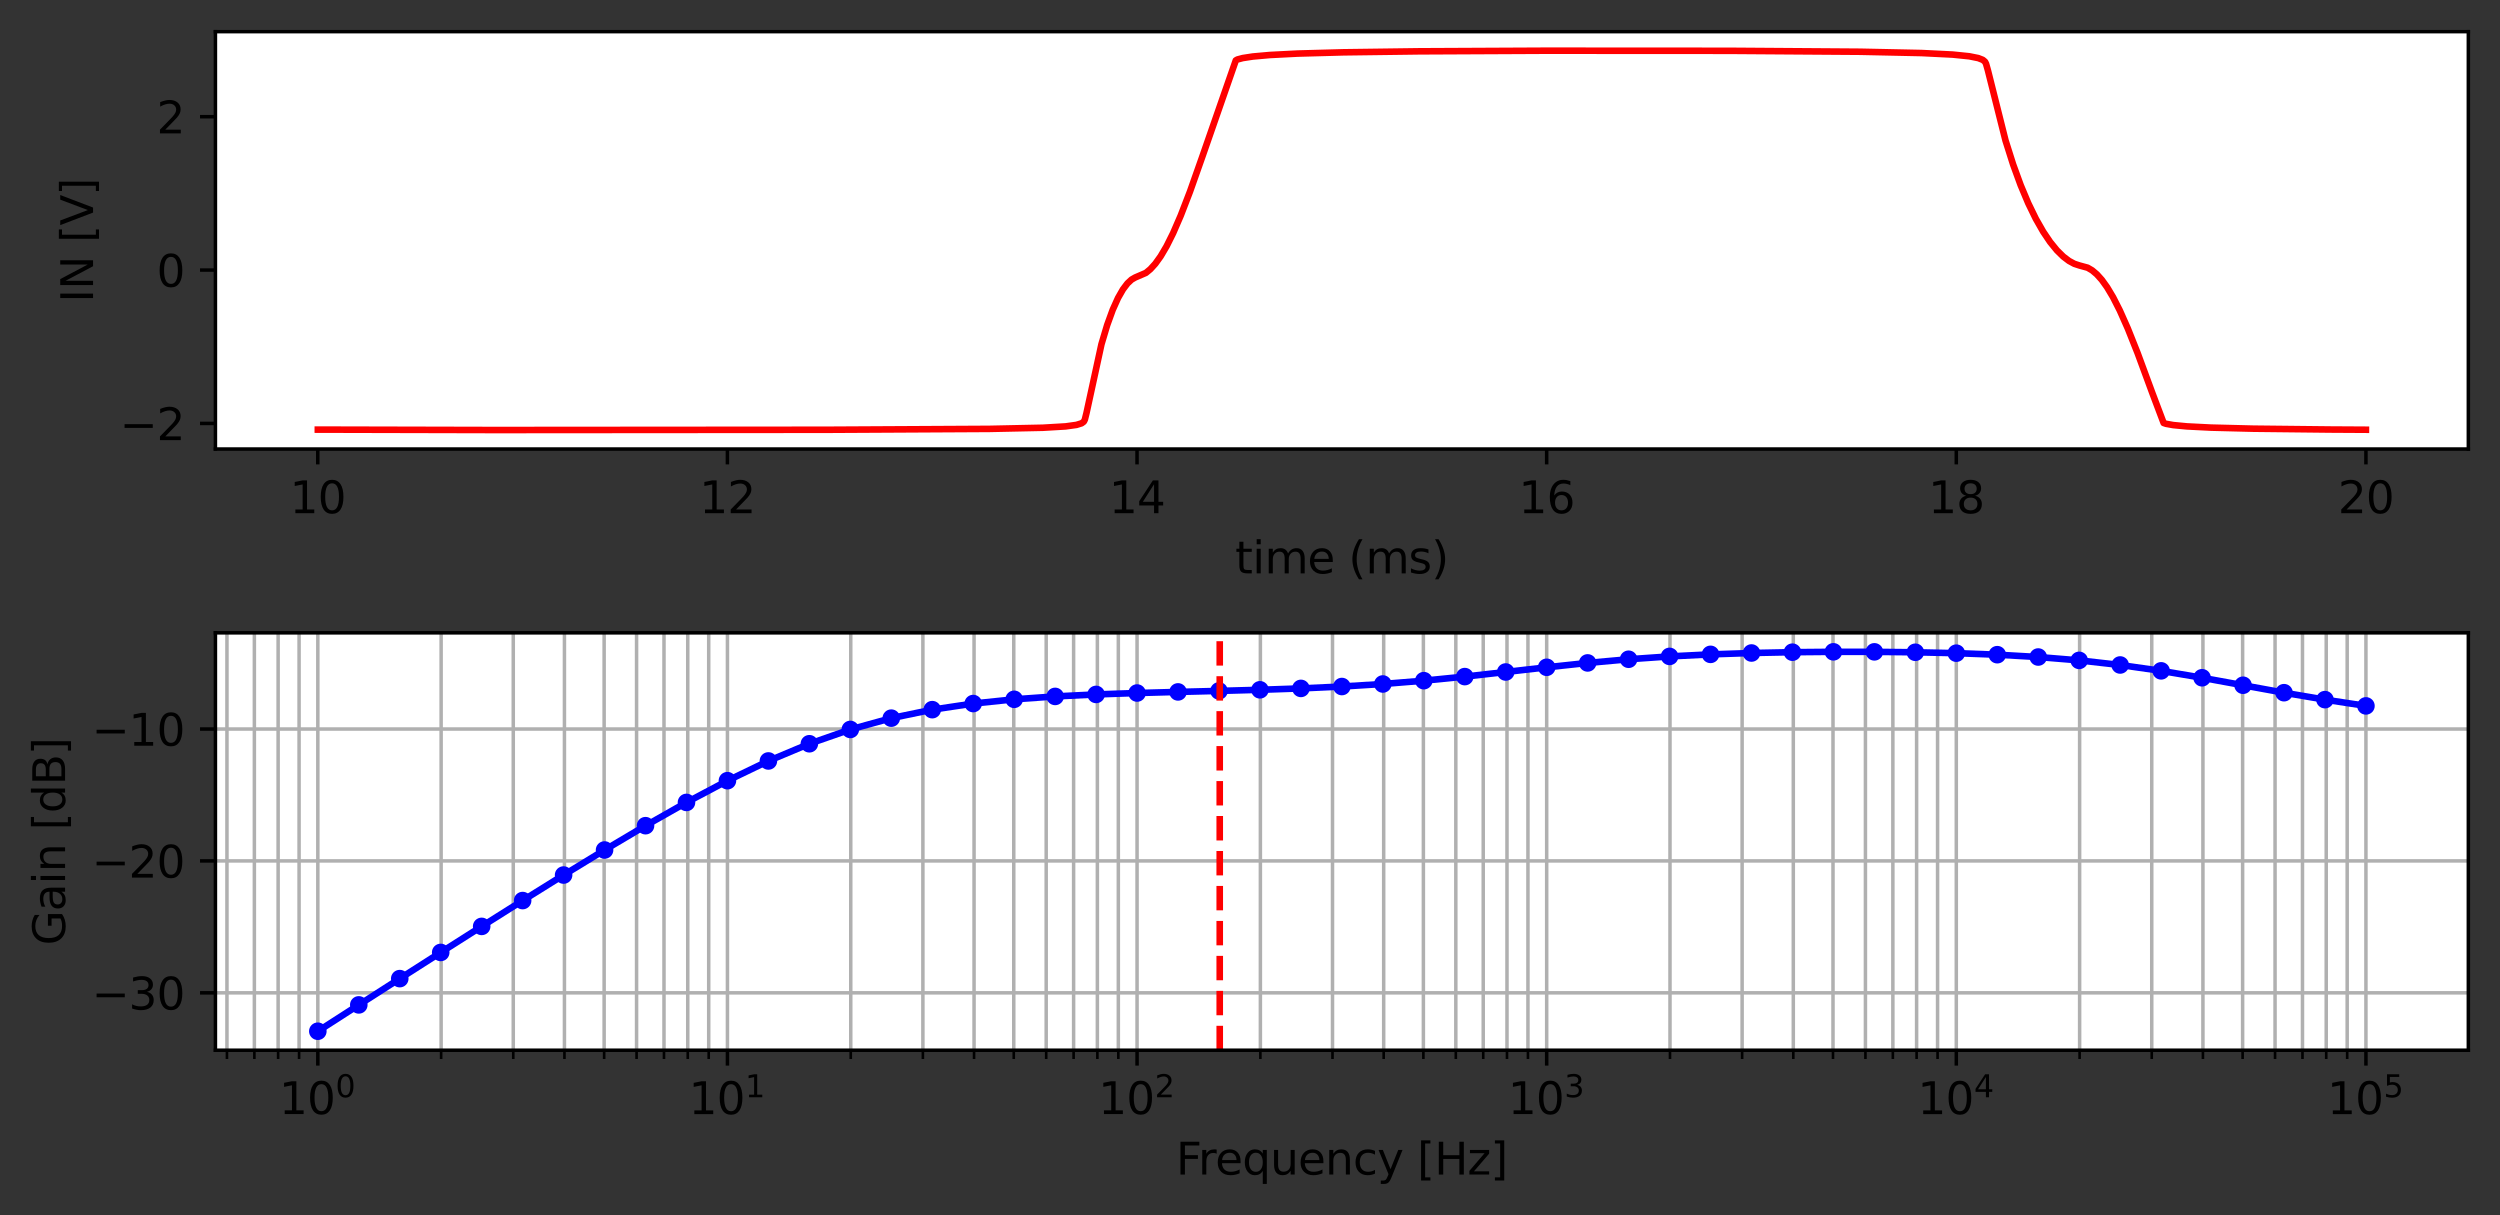 <?xml version="1.0" encoding="utf-8" standalone="no"?>
<!DOCTYPE svg PUBLIC "-//W3C//DTD SVG 1.1//EN"
  "http://www.w3.org/Graphics/SVG/1.1/DTD/svg11.dtd">
<svg height="276.356pt" version="1.1" viewBox="0 0 568.458 276.356" width="568.458pt" xmlns="http://www.w3.org/2000/svg" xmlns:xlink="http://www.w3.org/1999/xlink">
 <rect x="0" y="0" width="568.458" height="276.356" fill="#333333" stroke="none"/>
 <defs>
  <style type="text/css">*{stroke-linecap:butt;stroke-linejoin:round;}</style>
 </defs>
 <g id="figure_1">
  <g id="patch_1">
   <path d="M 0 276.356 
L 568.458 276.356 
L 568.458 0 
L 0 0 
z
" style="fill:none;"/>
  </g>
  <g id="axes_1">
   <g id="patch_2">
    <path d="M 48.983 102.1 
L 561.258 102.1 
L 561.258 7.2 
L 48.983 7.2 
z
" style="fill:#ffffff;"/>
   </g>
   <g id="matplotlib.axis_1">
    <g id="xtick_1">
     <g id="line2d_1">
      <defs>
       <path d="M 0 0 
L 0 3.5 
" id="m85169982ff" style="stroke:#000000;stroke-width:0.8;"/>
      </defs>
      <g>
       <use style="stroke:#000000;stroke-width:0.8;" x="72.255" xlink:href="#m85169982ff" y="102.1"/>
      </g>
     </g>
     <g id="text_1">
      <!-- 10 -->
      <g transform="translate(65.892 116.698)scale(0.1 -0.1)">
       <defs>
        <path d="M 794 531 
L 1825 531 
L 1825 4091 
L 703 3866 
L 703 4441 
L 1819 4666 
L 2450 4666 
L 2450 531 
L 3481 531 
L 3481 0 
L 794 0 
L 794 531 
z
" id="DejaVuSans-31" transform="scale(0.016)"/>
        <path d="M 2034 4250 
Q 1547 4250 1301 3770 
Q 1056 3291 1056 2328 
Q 1056 1369 1301 889 
Q 1547 409 2034 409 
Q 2525 409 2770 889 
Q 3016 1369 3016 2328 
Q 3016 3291 2770 3770 
Q 2525 4250 2034 4250 
z
M 2034 4750 
Q 2819 4750 3233 4129 
Q 3647 3509 3647 2328 
Q 3647 1150 3233 529 
Q 2819 -91 2034 -91 
Q 1250 -91 836 529 
Q 422 1150 422 2328 
Q 422 3509 836 4129 
Q 1250 4750 2034 4750 
z
" id="DejaVuSans-30" transform="scale(0.016)"/>
       </defs>
       <use xlink:href="#DejaVuSans-31"/>
       <use x="63.623" xlink:href="#DejaVuSans-30"/>
      </g>
     </g>
    </g>
    <g id="xtick_2">
     <g id="line2d_2">
      <g>
       <use style="stroke:#000000;stroke-width:0.8;" x="165.399" xlink:href="#m85169982ff" y="102.1"/>
      </g>
     </g>
     <g id="text_2">
      <!-- 12 -->
      <g transform="translate(159.036 116.698)scale(0.1 -0.1)">
       <defs>
        <path d="M 1228 531 
L 3431 531 
L 3431 0 
L 469 0 
L 469 531 
Q 828 903 1448 1529 
Q 2069 2156 2228 2338 
Q 2531 2678 2651 2914 
Q 2772 3150 2772 3378 
Q 2772 3750 2511 3984 
Q 2250 4219 1831 4219 
Q 1534 4219 1204 4116 
Q 875 4013 500 3803 
L 500 4441 
Q 881 4594 1212 4672 
Q 1544 4750 1819 4750 
Q 2544 4750 2975 4387 
Q 3406 4025 3406 3419 
Q 3406 3131 3298 2873 
Q 3191 2616 2906 2266 
Q 2828 2175 2409 1742 
Q 1991 1309 1228 531 
z
" id="DejaVuSans-32" transform="scale(0.016)"/>
       </defs>
       <use xlink:href="#DejaVuSans-31"/>
       <use x="63.623" xlink:href="#DejaVuSans-32"/>
      </g>
     </g>
    </g>
    <g id="xtick_3">
     <g id="line2d_3">
      <g>
       <use style="stroke:#000000;stroke-width:0.8;" x="258.542" xlink:href="#m85169982ff" y="102.1"/>
      </g>
     </g>
     <g id="text_3">
      <!-- 14 -->
      <g transform="translate(252.18 116.698)scale(0.1 -0.1)">
       <defs>
        <path d="M 2419 4116 
L 825 1625 
L 2419 1625 
L 2419 4116 
z
M 2253 4666 
L 3047 4666 
L 3047 1625 
L 3713 1625 
L 3713 1100 
L 3047 1100 
L 3047 0 
L 2419 0 
L 2419 1100 
L 313 1100 
L 313 1709 
L 2253 4666 
z
" id="DejaVuSans-34" transform="scale(0.016)"/>
       </defs>
       <use xlink:href="#DejaVuSans-31"/>
       <use x="63.623" xlink:href="#DejaVuSans-34"/>
      </g>
     </g>
    </g>
    <g id="xtick_4">
     <g id="line2d_4">
      <g>
       <use style="stroke:#000000;stroke-width:0.8;" x="351.686" xlink:href="#m85169982ff" y="102.1"/>
      </g>
     </g>
     <g id="text_4">
      <!-- 16 -->
      <g transform="translate(345.323 116.698)scale(0.1 -0.1)">
       <defs>
        <path d="M 2113 2584 
Q 1688 2584 1439 2293 
Q 1191 2003 1191 1497 
Q 1191 994 1439 701 
Q 1688 409 2113 409 
Q 2538 409 2786 701 
Q 3034 994 3034 1497 
Q 3034 2003 2786 2293 
Q 2538 2584 2113 2584 
z
M 3366 4563 
L 3366 3988 
Q 3128 4100 2886 4159 
Q 2644 4219 2406 4219 
Q 1781 4219 1451 3797 
Q 1122 3375 1075 2522 
Q 1259 2794 1537 2939 
Q 1816 3084 2150 3084 
Q 2853 3084 3261 2657 
Q 3669 2231 3669 1497 
Q 3669 778 3244 343 
Q 2819 -91 2113 -91 
Q 1303 -91 875 529 
Q 447 1150 447 2328 
Q 447 3434 972 4092 
Q 1497 4750 2381 4750 
Q 2619 4750 2861 4703 
Q 3103 4656 3366 4563 
z
" id="DejaVuSans-36" transform="scale(0.016)"/>
       </defs>
       <use xlink:href="#DejaVuSans-31"/>
       <use x="63.623" xlink:href="#DejaVuSans-36"/>
      </g>
     </g>
    </g>
    <g id="xtick_5">
     <g id="line2d_5">
      <g>
       <use style="stroke:#000000;stroke-width:0.8;" x="444.829" xlink:href="#m85169982ff" y="102.1"/>
      </g>
     </g>
     <g id="text_5">
      <!-- 18 -->
      <g transform="translate(438.467 116.698)scale(0.1 -0.1)">
       <defs>
        <path d="M 2034 2216 
Q 1584 2216 1326 1975 
Q 1069 1734 1069 1313 
Q 1069 891 1326 650 
Q 1584 409 2034 409 
Q 2484 409 2743 651 
Q 3003 894 3003 1313 
Q 3003 1734 2745 1975 
Q 2488 2216 2034 2216 
z
M 1403 2484 
Q 997 2584 770 2862 
Q 544 3141 544 3541 
Q 544 4100 942 4425 
Q 1341 4750 2034 4750 
Q 2731 4750 3128 4425 
Q 3525 4100 3525 3541 
Q 3525 3141 3298 2862 
Q 3072 2584 2669 2484 
Q 3125 2378 3379 2068 
Q 3634 1759 3634 1313 
Q 3634 634 3220 271 
Q 2806 -91 2034 -91 
Q 1263 -91 848 271 
Q 434 634 434 1313 
Q 434 1759 690 2068 
Q 947 2378 1403 2484 
z
M 1172 3481 
Q 1172 3119 1398 2916 
Q 1625 2713 2034 2713 
Q 2441 2713 2670 2916 
Q 2900 3119 2900 3481 
Q 2900 3844 2670 4047 
Q 2441 4250 2034 4250 
Q 1625 4250 1398 4047 
Q 1172 3844 1172 3481 
z
" id="DejaVuSans-38" transform="scale(0.016)"/>
       </defs>
       <use xlink:href="#DejaVuSans-31"/>
       <use x="63.623" xlink:href="#DejaVuSans-38"/>
      </g>
     </g>
    </g>
    <g id="xtick_6">
     <g id="line2d_6">
      <g>
       <use style="stroke:#000000;stroke-width:0.8;" x="537.973" xlink:href="#m85169982ff" y="102.1"/>
      </g>
     </g>
     <g id="text_6">
      <!-- 20 -->
      <g transform="translate(531.61 116.698)scale(0.1 -0.1)">
       <use xlink:href="#DejaVuSans-32"/>
       <use x="63.623" xlink:href="#DejaVuSans-30"/>
      </g>
     </g>
    </g>
    <g id="text_7">
     <!-- time (ms) -->
     <g transform="translate(280.859 130.377)scale(0.1 -0.1)">
      <defs>
       <path d="M 1172 4494 
L 1172 3500 
L 2356 3500 
L 2356 3053 
L 1172 3053 
L 1172 1153 
Q 1172 725 1289 603 
Q 1406 481 1766 481 
L 2356 481 
L 2356 0 
L 1766 0 
Q 1100 0 847 248 
Q 594 497 594 1153 
L 594 3053 
L 172 3053 
L 172 3500 
L 594 3500 
L 594 4494 
L 1172 4494 
z
" id="DejaVuSans-74" transform="scale(0.016)"/>
       <path d="M 603 3500 
L 1178 3500 
L 1178 0 
L 603 0 
L 603 3500 
z
M 603 4863 
L 1178 4863 
L 1178 4134 
L 603 4134 
L 603 4863 
z
" id="DejaVuSans-69" transform="scale(0.016)"/>
       <path d="M 3328 2828 
Q 3544 3216 3844 3400 
Q 4144 3584 4550 3584 
Q 5097 3584 5394 3201 
Q 5691 2819 5691 2113 
L 5691 0 
L 5113 0 
L 5113 2094 
Q 5113 2597 4934 2840 
Q 4756 3084 4391 3084 
Q 3944 3084 3684 2787 
Q 3425 2491 3425 1978 
L 3425 0 
L 2847 0 
L 2847 2094 
Q 2847 2600 2669 2842 
Q 2491 3084 2119 3084 
Q 1678 3084 1418 2786 
Q 1159 2488 1159 1978 
L 1159 0 
L 581 0 
L 581 3500 
L 1159 3500 
L 1159 2956 
Q 1356 3278 1631 3431 
Q 1906 3584 2284 3584 
Q 2666 3584 2933 3390 
Q 3200 3197 3328 2828 
z
" id="DejaVuSans-6d" transform="scale(0.016)"/>
       <path d="M 3597 1894 
L 3597 1613 
L 953 1613 
Q 991 1019 1311 708 
Q 1631 397 2203 397 
Q 2534 397 2845 478 
Q 3156 559 3463 722 
L 3463 178 
Q 3153 47 2828 -22 
Q 2503 -91 2169 -91 
Q 1331 -91 842 396 
Q 353 884 353 1716 
Q 353 2575 817 3079 
Q 1281 3584 2069 3584 
Q 2775 3584 3186 3129 
Q 3597 2675 3597 1894 
z
M 3022 2063 
Q 3016 2534 2758 2815 
Q 2500 3097 2075 3097 
Q 1594 3097 1305 2825 
Q 1016 2553 972 2059 
L 3022 2063 
z
" id="DejaVuSans-65" transform="scale(0.016)"/>
       <path id="DejaVuSans-20" transform="scale(0.016)"/>
       <path d="M 1984 4856 
Q 1566 4138 1362 3434 
Q 1159 2731 1159 2009 
Q 1159 1288 1364 580 
Q 1569 -128 1984 -844 
L 1484 -844 
Q 1016 -109 783 600 
Q 550 1309 550 2009 
Q 550 2706 781 3412 
Q 1013 4119 1484 4856 
L 1984 4856 
z
" id="DejaVuSans-28" transform="scale(0.016)"/>
       <path d="M 2834 3397 
L 2834 2853 
Q 2591 2978 2328 3040 
Q 2066 3103 1784 3103 
Q 1356 3103 1142 2972 
Q 928 2841 928 2578 
Q 928 2378 1081 2264 
Q 1234 2150 1697 2047 
L 1894 2003 
Q 2506 1872 2764 1633 
Q 3022 1394 3022 966 
Q 3022 478 2636 193 
Q 2250 -91 1575 -91 
Q 1294 -91 989 -36 
Q 684 19 347 128 
L 347 722 
Q 666 556 975 473 
Q 1284 391 1588 391 
Q 1994 391 2212 530 
Q 2431 669 2431 922 
Q 2431 1156 2273 1281 
Q 2116 1406 1581 1522 
L 1381 1569 
Q 847 1681 609 1914 
Q 372 2147 372 2553 
Q 372 3047 722 3315 
Q 1072 3584 1716 3584 
Q 2034 3584 2315 3537 
Q 2597 3491 2834 3397 
z
" id="DejaVuSans-73" transform="scale(0.016)"/>
       <path d="M 513 4856 
L 1013 4856 
Q 1481 4119 1714 3412 
Q 1947 2706 1947 2009 
Q 1947 1309 1714 600 
Q 1481 -109 1013 -844 
L 513 -844 
Q 928 -128 1133 580 
Q 1338 1288 1338 2009 
Q 1338 2731 1133 3434 
Q 928 4138 513 4856 
z
" id="DejaVuSans-29" transform="scale(0.016)"/>
      </defs>
      <use xlink:href="#DejaVuSans-74"/>
      <use x="39.209" xlink:href="#DejaVuSans-69"/>
      <use x="66.992" xlink:href="#DejaVuSans-6d"/>
      <use x="164.404" xlink:href="#DejaVuSans-65"/>
      <use x="225.928" xlink:href="#DejaVuSans-20"/>
      <use x="257.715" xlink:href="#DejaVuSans-28"/>
      <use x="296.729" xlink:href="#DejaVuSans-6d"/>
      <use x="394.141" xlink:href="#DejaVuSans-73"/>
      <use x="446.24" xlink:href="#DejaVuSans-29"/>
     </g>
    </g>
   </g>
   <g id="matplotlib.axis_2">
    <g id="ytick_1">
     <g id="line2d_7">
      <defs>
       <path d="M 0 0 
L -3.5 0 
" id="m4eb8109d09" style="stroke:#000000;stroke-width:0.8;"/>
      </defs>
      <g>
       <use style="stroke:#000000;stroke-width:0.8;" x="48.983" xlink:href="#m4eb8109d09" y="96.285"/>
      </g>
     </g>
     <g id="text_8">
      <!-- −2 -->
      <g transform="translate(27.241 100.084)scale(0.1 -0.1)">
       <defs>
        <path d="M 678 2272 
L 4684 2272 
L 4684 1741 
L 678 1741 
L 678 2272 
z
" id="DejaVuSans-2212" transform="scale(0.016)"/>
       </defs>
       <use xlink:href="#DejaVuSans-2212"/>
       <use x="83.789" xlink:href="#DejaVuSans-32"/>
      </g>
     </g>
    </g>
    <g id="ytick_2">
     <g id="line2d_8">
      <g>
       <use style="stroke:#000000;stroke-width:0.8;" x="48.983" xlink:href="#m4eb8109d09" y="61.408"/>
      </g>
     </g>
     <g id="text_9">
      <!-- 0 -->
      <g transform="translate(35.62 65.207)scale(0.1 -0.1)">
       <use xlink:href="#DejaVuSans-30"/>
      </g>
     </g>
    </g>
    <g id="ytick_3">
     <g id="line2d_9">
      <g>
       <use style="stroke:#000000;stroke-width:0.8;" x="48.983" xlink:href="#m4eb8109d09" y="26.53"/>
      </g>
     </g>
     <g id="text_10">
      <!-- 2 -->
      <g transform="translate(35.62 30.329)scale(0.1 -0.1)">
       <use xlink:href="#DejaVuSans-32"/>
      </g>
     </g>
    </g>
    <g id="text_11">
     <!-- IN [V] -->
     <g transform="translate(21.161 68.777)rotate(-90)scale(0.1 -0.1)">
      <defs>
       <path d="M 628 4666 
L 1259 4666 
L 1259 0 
L 628 0 
L 628 4666 
z
" id="DejaVuSans-49" transform="scale(0.016)"/>
       <path d="M 628 4666 
L 1478 4666 
L 3547 763 
L 3547 4666 
L 4159 4666 
L 4159 0 
L 3309 0 
L 1241 3903 
L 1241 0 
L 628 0 
L 628 4666 
z
" id="DejaVuSans-4e" transform="scale(0.016)"/>
       <path d="M 550 4863 
L 1875 4863 
L 1875 4416 
L 1125 4416 
L 1125 -397 
L 1875 -397 
L 1875 -844 
L 550 -844 
L 550 4863 
z
" id="DejaVuSans-5b" transform="scale(0.016)"/>
       <path d="M 1831 0 
L 50 4666 
L 709 4666 
L 2188 738 
L 3669 4666 
L 4325 4666 
L 2547 0 
L 1831 0 
z
" id="DejaVuSans-56" transform="scale(0.016)"/>
       <path d="M 1947 4863 
L 1947 -844 
L 622 -844 
L 622 -397 
L 1369 -397 
L 1369 4416 
L 622 4416 
L 622 4863 
L 1947 4863 
z
" id="DejaVuSans-5d" transform="scale(0.016)"/>
      </defs>
      <use xlink:href="#DejaVuSans-49"/>
      <use x="29.492" xlink:href="#DejaVuSans-4e"/>
      <use x="104.297" xlink:href="#DejaVuSans-20"/>
      <use x="136.084" xlink:href="#DejaVuSans-5b"/>
      <use x="175.098" xlink:href="#DejaVuSans-56"/>
      <use x="243.506" xlink:href="#DejaVuSans-5d"/>
     </g>
    </g>
   </g>
   <g id="line2d_10">
    <path clip-path="url(#paee137bb20)" d="M 72.268 97.686 
L 112.599 97.781 
L 187.999 97.722 
L 225.023 97.52 
L 237.132 97.262 
L 242.302 96.956 
L 244.77 96.613 
L 245.934 96.251 
L 246.446 95.874 
L 246.679 95.394 
L 247.052 93.902 
L 250.452 78.274 
L 251.756 73.902 
L 253.013 70.441 
L 254.224 67.75 
L 255.342 65.795 
L 256.366 64.44 
L 257.298 63.571 
L 258.136 63.092 
L 260.558 62.048 
L 261.582 61.198 
L 262.7 59.967 
L 263.911 58.281 
L 265.261 55.989 
L 266.752 53.001 
L 268.475 49.026 
L 270.571 43.597 
L 273.411 35.556 
L 281.003 13.733 
L 281.375 13.525 
L 282.586 13.202 
L 284.868 12.852 
L 288.734 12.506 
L 295.067 12.183 
L 305.453 11.898 
L 322.638 11.669 
L 351.373 11.53 
L 393.194 11.554 
L 422.953 11.765 
L 436.925 12.06 
L 444.004 12.411 
L 447.776 12.797 
L 449.825 13.209 
L 450.85 13.611 
L 451.362 14.037 
L 451.595 14.503 
L 452.014 15.981 
L 456.019 31.941 
L 457.742 37.382 
L 459.466 42.108 
L 461.189 46.208 
L 462.912 49.745 
L 464.589 52.686 
L 466.172 55.033 
L 467.709 56.92 
L 469.153 58.341 
L 470.457 59.328 
L 471.667 59.984 
L 472.832 60.366 
L 474.695 60.874 
L 475.719 61.475 
L 476.79 62.38 
L 477.908 63.624 
L 479.119 65.307 
L 480.47 67.571 
L 482.006 70.594 
L 483.823 74.682 
L 486.058 80.292 
L 489.411 89.388 
L 491.973 96.18 
L 492.532 96.368 
L 494.162 96.657 
L 497.235 96.952 
L 502.731 97.232 
L 512.371 97.475 
L 529.836 97.667 
L 537.973 97.714 
L 537.973 97.714 
" style="fill:none;stroke:#ff0000;stroke-linecap:square;stroke-width:1.5;"/>
   </g>
   <g id="patch_3">
    <path d="M 48.983 102.1 
L 48.983 7.2 
" style="fill:none;stroke:#000000;stroke-linecap:square;stroke-linejoin:miter;stroke-width:0.8;"/>
   </g>
   <g id="patch_4">
    <path d="M 561.258 102.1 
L 561.258 7.2 
" style="fill:none;stroke:#000000;stroke-linecap:square;stroke-linejoin:miter;stroke-width:0.8;"/>
   </g>
   <g id="patch_5">
    <path d="M 48.983 102.1 
L 561.258 102.1 
" style="fill:none;stroke:#000000;stroke-linecap:square;stroke-linejoin:miter;stroke-width:0.8;"/>
   </g>
   <g id="patch_6">
    <path d="M 48.983 7.2 
L 561.258 7.2 
" style="fill:none;stroke:#000000;stroke-linecap:square;stroke-linejoin:miter;stroke-width:0.8;"/>
   </g>
  </g>
  <g id="axes_2">
   <g id="patch_7">
    <path d="M 48.983 238.8 
L 561.258 238.8 
L 561.258 143.9 
L 48.983 143.9 
z
" style="fill:#ffffff;"/>
   </g>
   <g id="matplotlib.axis_3">
    <g id="xtick_7">
     <g id="line2d_11">
      <path clip-path="url(#pcb2c3f935c)" d="M 72.268 238.8 
L 72.268 143.9 
" style="fill:none;stroke:#b0b0b0;stroke-linecap:square;stroke-width:0.8;"/>
     </g>
     <g id="line2d_12">
      <g>
       <use style="stroke:#000000;stroke-width:0.8;" x="72.268" xlink:href="#m85169982ff" y="238.8"/>
      </g>
     </g>
     <g id="text_12">
      <!-- $\mathdefault{10^{0}}$ -->
      <g transform="translate(63.468 253.398)scale(0.1 -0.1)">
       <use transform="translate(0 0.766)" xlink:href="#DejaVuSans-31"/>
       <use transform="translate(63.623 0.766)" xlink:href="#DejaVuSans-30"/>
       <use transform="translate(128.203 39.047)scale(0.7)" xlink:href="#DejaVuSans-30"/>
      </g>
     </g>
    </g>
    <g id="xtick_8">
     <g id="line2d_13">
      <path clip-path="url(#pcb2c3f935c)" d="M 165.409 238.8 
L 165.409 143.9 
" style="fill:none;stroke:#b0b0b0;stroke-linecap:square;stroke-width:0.8;"/>
     </g>
     <g id="line2d_14">
      <g>
       <use style="stroke:#000000;stroke-width:0.8;" x="165.409" xlink:href="#m85169982ff" y="238.8"/>
      </g>
     </g>
     <g id="text_13">
      <!-- $\mathdefault{10^{1}}$ -->
      <g transform="translate(156.609 253.398)scale(0.1 -0.1)">
       <use transform="translate(0 0.684)" xlink:href="#DejaVuSans-31"/>
       <use transform="translate(63.623 0.684)" xlink:href="#DejaVuSans-30"/>
       <use transform="translate(128.203 38.966)scale(0.7)" xlink:href="#DejaVuSans-31"/>
      </g>
     </g>
    </g>
    <g id="xtick_9">
     <g id="line2d_15">
      <path clip-path="url(#pcb2c3f935c)" d="M 258.55 238.8 
L 258.55 143.9 
" style="fill:none;stroke:#b0b0b0;stroke-linecap:square;stroke-width:0.8;"/>
     </g>
     <g id="line2d_16">
      <g>
       <use style="stroke:#000000;stroke-width:0.8;" x="258.55" xlink:href="#m85169982ff" y="238.8"/>
      </g>
     </g>
     <g id="text_14">
      <!-- $\mathdefault{10^{2}}$ -->
      <g transform="translate(249.75 253.398)scale(0.1 -0.1)">
       <use transform="translate(0 0.766)" xlink:href="#DejaVuSans-31"/>
       <use transform="translate(63.623 0.766)" xlink:href="#DejaVuSans-30"/>
       <use transform="translate(128.203 39.047)scale(0.7)" xlink:href="#DejaVuSans-32"/>
      </g>
     </g>
    </g>
    <g id="xtick_10">
     <g id="line2d_17">
      <path clip-path="url(#pcb2c3f935c)" d="M 351.691 238.8 
L 351.691 143.9 
" style="fill:none;stroke:#b0b0b0;stroke-linecap:square;stroke-width:0.8;"/>
     </g>
     <g id="line2d_18">
      <g>
       <use style="stroke:#000000;stroke-width:0.8;" x="351.691" xlink:href="#m85169982ff" y="238.8"/>
      </g>
     </g>
     <g id="text_15">
      <!-- $\mathdefault{10^{3}}$ -->
      <g transform="translate(342.891 253.398)scale(0.1 -0.1)">
       <defs>
        <path d="M 2597 2516 
Q 3050 2419 3304 2112 
Q 3559 1806 3559 1356 
Q 3559 666 3084 287 
Q 2609 -91 1734 -91 
Q 1441 -91 1130 -33 
Q 819 25 488 141 
L 488 750 
Q 750 597 1062 519 
Q 1375 441 1716 441 
Q 2309 441 2620 675 
Q 2931 909 2931 1356 
Q 2931 1769 2642 2001 
Q 2353 2234 1838 2234 
L 1294 2234 
L 1294 2753 
L 1863 2753 
Q 2328 2753 2575 2939 
Q 2822 3125 2822 3475 
Q 2822 3834 2567 4026 
Q 2313 4219 1838 4219 
Q 1578 4219 1281 4162 
Q 984 4106 628 3988 
L 628 4550 
Q 988 4650 1302 4700 
Q 1616 4750 1894 4750 
Q 2613 4750 3031 4423 
Q 3450 4097 3450 3541 
Q 3450 3153 3228 2886 
Q 3006 2619 2597 2516 
z
" id="DejaVuSans-33" transform="scale(0.016)"/>
       </defs>
       <use transform="translate(0 0.766)" xlink:href="#DejaVuSans-31"/>
       <use transform="translate(63.623 0.766)" xlink:href="#DejaVuSans-30"/>
       <use transform="translate(128.203 39.047)scale(0.7)" xlink:href="#DejaVuSans-33"/>
      </g>
     </g>
    </g>
    <g id="xtick_11">
     <g id="line2d_19">
      <path clip-path="url(#pcb2c3f935c)" d="M 444.832 238.8 
L 444.832 143.9 
" style="fill:none;stroke:#b0b0b0;stroke-linecap:square;stroke-width:0.8;"/>
     </g>
     <g id="line2d_20">
      <g>
       <use style="stroke:#000000;stroke-width:0.8;" x="444.832" xlink:href="#m85169982ff" y="238.8"/>
      </g>
     </g>
     <g id="text_16">
      <!-- $\mathdefault{10^{4}}$ -->
      <g transform="translate(436.032 253.398)scale(0.1 -0.1)">
       <use transform="translate(0 0.684)" xlink:href="#DejaVuSans-31"/>
       <use transform="translate(63.623 0.684)" xlink:href="#DejaVuSans-30"/>
       <use transform="translate(128.203 38.966)scale(0.7)" xlink:href="#DejaVuSans-34"/>
      </g>
     </g>
    </g>
    <g id="xtick_12">
     <g id="line2d_21">
      <path clip-path="url(#pcb2c3f935c)" d="M 537.973 238.8 
L 537.973 143.9 
" style="fill:none;stroke:#b0b0b0;stroke-linecap:square;stroke-width:0.8;"/>
     </g>
     <g id="line2d_22">
      <g>
       <use style="stroke:#000000;stroke-width:0.8;" x="537.973" xlink:href="#m85169982ff" y="238.8"/>
      </g>
     </g>
     <g id="text_17">
      <!-- $\mathdefault{10^{5}}$ -->
      <g transform="translate(529.173 253.398)scale(0.1 -0.1)">
       <defs>
        <path d="M 691 4666 
L 3169 4666 
L 3169 4134 
L 1269 4134 
L 1269 2991 
Q 1406 3038 1543 3061 
Q 1681 3084 1819 3084 
Q 2600 3084 3056 2656 
Q 3513 2228 3513 1497 
Q 3513 744 3044 326 
Q 2575 -91 1722 -91 
Q 1428 -91 1123 -41 
Q 819 9 494 109 
L 494 744 
Q 775 591 1075 516 
Q 1375 441 1709 441 
Q 2250 441 2565 725 
Q 2881 1009 2881 1497 
Q 2881 1984 2565 2268 
Q 2250 2553 1709 2553 
Q 1456 2553 1204 2497 
Q 953 2441 691 2322 
L 691 4666 
z
" id="DejaVuSans-35" transform="scale(0.016)"/>
       </defs>
       <use transform="translate(0 0.684)" xlink:href="#DejaVuSans-31"/>
       <use transform="translate(63.623 0.684)" xlink:href="#DejaVuSans-30"/>
       <use transform="translate(128.203 38.966)scale(0.7)" xlink:href="#DejaVuSans-35"/>
      </g>
     </g>
    </g>
    <g id="xtick_13">
     <g id="line2d_23">
      <path clip-path="url(#pcb2c3f935c)" d="M 51.605 238.8 
L 51.605 143.9 
" style="fill:none;stroke:#b0b0b0;stroke-linecap:square;stroke-width:0.8;"/>
     </g>
     <g id="line2d_24">
      <defs>
       <path d="M 0 0 
L 0 2 
" id="md0bfd85c6a" style="stroke:#000000;stroke-width:0.6;"/>
      </defs>
      <g>
       <use style="stroke:#000000;stroke-width:0.6;" x="51.605" xlink:href="#md0bfd85c6a" y="238.8"/>
      </g>
     </g>
    </g>
    <g id="xtick_14">
     <g id="line2d_25">
      <path clip-path="url(#pcb2c3f935c)" d="M 57.84 238.8 
L 57.84 143.9 
" style="fill:none;stroke:#b0b0b0;stroke-linecap:square;stroke-width:0.8;"/>
     </g>
     <g id="line2d_26">
      <g>
       <use style="stroke:#000000;stroke-width:0.6;" x="57.84" xlink:href="#md0bfd85c6a" y="238.8"/>
      </g>
     </g>
    </g>
    <g id="xtick_15">
     <g id="line2d_27">
      <path clip-path="url(#pcb2c3f935c)" d="M 63.242 238.8 
L 63.242 143.9 
" style="fill:none;stroke:#b0b0b0;stroke-linecap:square;stroke-width:0.8;"/>
     </g>
     <g id="line2d_28">
      <g>
       <use style="stroke:#000000;stroke-width:0.6;" x="63.242" xlink:href="#md0bfd85c6a" y="238.8"/>
      </g>
     </g>
    </g>
    <g id="xtick_16">
     <g id="line2d_29">
      <path clip-path="url(#pcb2c3f935c)" d="M 68.006 238.8 
L 68.006 143.9 
" style="fill:none;stroke:#b0b0b0;stroke-linecap:square;stroke-width:0.8;"/>
     </g>
     <g id="line2d_30">
      <g>
       <use style="stroke:#000000;stroke-width:0.6;" x="68.006" xlink:href="#md0bfd85c6a" y="238.8"/>
      </g>
     </g>
    </g>
    <g id="xtick_17">
     <g id="line2d_31">
      <path clip-path="url(#pcb2c3f935c)" d="M 100.306 238.8 
L 100.306 143.9 
" style="fill:none;stroke:#b0b0b0;stroke-linecap:square;stroke-width:0.8;"/>
     </g>
     <g id="line2d_32">
      <g>
       <use style="stroke:#000000;stroke-width:0.6;" x="100.306" xlink:href="#md0bfd85c6a" y="238.8"/>
      </g>
     </g>
    </g>
    <g id="xtick_18">
     <g id="line2d_33">
      <path clip-path="url(#pcb2c3f935c)" d="M 116.708 238.8 
L 116.708 143.9 
" style="fill:none;stroke:#b0b0b0;stroke-linecap:square;stroke-width:0.8;"/>
     </g>
     <g id="line2d_34">
      <g>
       <use style="stroke:#000000;stroke-width:0.6;" x="116.708" xlink:href="#md0bfd85c6a" y="238.8"/>
      </g>
     </g>
    </g>
    <g id="xtick_19">
     <g id="line2d_35">
      <path clip-path="url(#pcb2c3f935c)" d="M 128.344 238.8 
L 128.344 143.9 
" style="fill:none;stroke:#b0b0b0;stroke-linecap:square;stroke-width:0.8;"/>
     </g>
     <g id="line2d_36">
      <g>
       <use style="stroke:#000000;stroke-width:0.6;" x="128.344" xlink:href="#md0bfd85c6a" y="238.8"/>
      </g>
     </g>
    </g>
    <g id="xtick_20">
     <g id="line2d_37">
      <path clip-path="url(#pcb2c3f935c)" d="M 137.371 238.8 
L 137.371 143.9 
" style="fill:none;stroke:#b0b0b0;stroke-linecap:square;stroke-width:0.8;"/>
     </g>
     <g id="line2d_38">
      <g>
       <use style="stroke:#000000;stroke-width:0.6;" x="137.371" xlink:href="#md0bfd85c6a" y="238.8"/>
      </g>
     </g>
    </g>
    <g id="xtick_21">
     <g id="line2d_39">
      <path clip-path="url(#pcb2c3f935c)" d="M 144.746 238.8 
L 144.746 143.9 
" style="fill:none;stroke:#b0b0b0;stroke-linecap:square;stroke-width:0.8;"/>
     </g>
     <g id="line2d_40">
      <g>
       <use style="stroke:#000000;stroke-width:0.6;" x="144.746" xlink:href="#md0bfd85c6a" y="238.8"/>
      </g>
     </g>
    </g>
    <g id="xtick_22">
     <g id="line2d_41">
      <path clip-path="url(#pcb2c3f935c)" d="M 150.981 238.8 
L 150.981 143.9 
" style="fill:none;stroke:#b0b0b0;stroke-linecap:square;stroke-width:0.8;"/>
     </g>
     <g id="line2d_42">
      <g>
       <use style="stroke:#000000;stroke-width:0.6;" x="150.981" xlink:href="#md0bfd85c6a" y="238.8"/>
      </g>
     </g>
    </g>
    <g id="xtick_23">
     <g id="line2d_43">
      <path clip-path="url(#pcb2c3f935c)" d="M 156.383 238.8 
L 156.383 143.9 
" style="fill:none;stroke:#b0b0b0;stroke-linecap:square;stroke-width:0.8;"/>
     </g>
     <g id="line2d_44">
      <g>
       <use style="stroke:#000000;stroke-width:0.6;" x="156.383" xlink:href="#md0bfd85c6a" y="238.8"/>
      </g>
     </g>
    </g>
    <g id="xtick_24">
     <g id="line2d_45">
      <path clip-path="url(#pcb2c3f935c)" d="M 161.147 238.8 
L 161.147 143.9 
" style="fill:none;stroke:#b0b0b0;stroke-linecap:square;stroke-width:0.8;"/>
     </g>
     <g id="line2d_46">
      <g>
       <use style="stroke:#000000;stroke-width:0.6;" x="161.147" xlink:href="#md0bfd85c6a" y="238.8"/>
      </g>
     </g>
    </g>
    <g id="xtick_25">
     <g id="line2d_47">
      <path clip-path="url(#pcb2c3f935c)" d="M 193.447 238.8 
L 193.447 143.9 
" style="fill:none;stroke:#b0b0b0;stroke-linecap:square;stroke-width:0.8;"/>
     </g>
     <g id="line2d_48">
      <g>
       <use style="stroke:#000000;stroke-width:0.6;" x="193.447" xlink:href="#md0bfd85c6a" y="238.8"/>
      </g>
     </g>
    </g>
    <g id="xtick_26">
     <g id="line2d_49">
      <path clip-path="url(#pcb2c3f935c)" d="M 209.848 238.8 
L 209.848 143.9 
" style="fill:none;stroke:#b0b0b0;stroke-linecap:square;stroke-width:0.8;"/>
     </g>
     <g id="line2d_50">
      <g>
       <use style="stroke:#000000;stroke-width:0.6;" x="209.848" xlink:href="#md0bfd85c6a" y="238.8"/>
      </g>
     </g>
    </g>
    <g id="xtick_27">
     <g id="line2d_51">
      <path clip-path="url(#pcb2c3f935c)" d="M 221.485 238.8 
L 221.485 143.9 
" style="fill:none;stroke:#b0b0b0;stroke-linecap:square;stroke-width:0.8;"/>
     </g>
     <g id="line2d_52">
      <g>
       <use style="stroke:#000000;stroke-width:0.6;" x="221.485" xlink:href="#md0bfd85c6a" y="238.8"/>
      </g>
     </g>
    </g>
    <g id="xtick_28">
     <g id="line2d_53">
      <path clip-path="url(#pcb2c3f935c)" d="M 230.512 238.8 
L 230.512 143.9 
" style="fill:none;stroke:#b0b0b0;stroke-linecap:square;stroke-width:0.8;"/>
     </g>
     <g id="line2d_54">
      <g>
       <use style="stroke:#000000;stroke-width:0.6;" x="230.512" xlink:href="#md0bfd85c6a" y="238.8"/>
      </g>
     </g>
    </g>
    <g id="xtick_29">
     <g id="line2d_55">
      <path clip-path="url(#pcb2c3f935c)" d="M 237.887 238.8 
L 237.887 143.9 
" style="fill:none;stroke:#b0b0b0;stroke-linecap:square;stroke-width:0.8;"/>
     </g>
     <g id="line2d_56">
      <g>
       <use style="stroke:#000000;stroke-width:0.6;" x="237.887" xlink:href="#md0bfd85c6a" y="238.8"/>
      </g>
     </g>
    </g>
    <g id="xtick_30">
     <g id="line2d_57">
      <path clip-path="url(#pcb2c3f935c)" d="M 244.122 238.8 
L 244.122 143.9 
" style="fill:none;stroke:#b0b0b0;stroke-linecap:square;stroke-width:0.8;"/>
     </g>
     <g id="line2d_58">
      <g>
       <use style="stroke:#000000;stroke-width:0.6;" x="244.122" xlink:href="#md0bfd85c6a" y="238.8"/>
      </g>
     </g>
    </g>
    <g id="xtick_31">
     <g id="line2d_59">
      <path clip-path="url(#pcb2c3f935c)" d="M 249.524 238.8 
L 249.524 143.9 
" style="fill:none;stroke:#b0b0b0;stroke-linecap:square;stroke-width:0.8;"/>
     </g>
     <g id="line2d_60">
      <g>
       <use style="stroke:#000000;stroke-width:0.6;" x="249.524" xlink:href="#md0bfd85c6a" y="238.8"/>
      </g>
     </g>
    </g>
    <g id="xtick_32">
     <g id="line2d_61">
      <path clip-path="url(#pcb2c3f935c)" d="M 254.288 238.8 
L 254.288 143.9 
" style="fill:none;stroke:#b0b0b0;stroke-linecap:square;stroke-width:0.8;"/>
     </g>
     <g id="line2d_62">
      <g>
       <use style="stroke:#000000;stroke-width:0.6;" x="254.288" xlink:href="#md0bfd85c6a" y="238.8"/>
      </g>
     </g>
    </g>
    <g id="xtick_33">
     <g id="line2d_63">
      <path clip-path="url(#pcb2c3f935c)" d="M 286.588 238.8 
L 286.588 143.9 
" style="fill:none;stroke:#b0b0b0;stroke-linecap:square;stroke-width:0.8;"/>
     </g>
     <g id="line2d_64">
      <g>
       <use style="stroke:#000000;stroke-width:0.6;" x="286.588" xlink:href="#md0bfd85c6a" y="238.8"/>
      </g>
     </g>
    </g>
    <g id="xtick_34">
     <g id="line2d_65">
      <path clip-path="url(#pcb2c3f935c)" d="M 302.989 238.8 
L 302.989 143.9 
" style="fill:none;stroke:#b0b0b0;stroke-linecap:square;stroke-width:0.8;"/>
     </g>
     <g id="line2d_66">
      <g>
       <use style="stroke:#000000;stroke-width:0.6;" x="302.989" xlink:href="#md0bfd85c6a" y="238.8"/>
      </g>
     </g>
    </g>
    <g id="xtick_35">
     <g id="line2d_67">
      <path clip-path="url(#pcb2c3f935c)" d="M 314.626 238.8 
L 314.626 143.9 
" style="fill:none;stroke:#b0b0b0;stroke-linecap:square;stroke-width:0.8;"/>
     </g>
     <g id="line2d_68">
      <g>
       <use style="stroke:#000000;stroke-width:0.6;" x="314.626" xlink:href="#md0bfd85c6a" y="238.8"/>
      </g>
     </g>
    </g>
    <g id="xtick_36">
     <g id="line2d_69">
      <path clip-path="url(#pcb2c3f935c)" d="M 323.653 238.8 
L 323.653 143.9 
" style="fill:none;stroke:#b0b0b0;stroke-linecap:square;stroke-width:0.8;"/>
     </g>
     <g id="line2d_70">
      <g>
       <use style="stroke:#000000;stroke-width:0.6;" x="323.653" xlink:href="#md0bfd85c6a" y="238.8"/>
      </g>
     </g>
    </g>
    <g id="xtick_37">
     <g id="line2d_71">
      <path clip-path="url(#pcb2c3f935c)" d="M 331.028 238.8 
L 331.028 143.9 
" style="fill:none;stroke:#b0b0b0;stroke-linecap:square;stroke-width:0.8;"/>
     </g>
     <g id="line2d_72">
      <g>
       <use style="stroke:#000000;stroke-width:0.6;" x="331.028" xlink:href="#md0bfd85c6a" y="238.8"/>
      </g>
     </g>
    </g>
    <g id="xtick_38">
     <g id="line2d_73">
      <path clip-path="url(#pcb2c3f935c)" d="M 337.263 238.8 
L 337.263 143.9 
" style="fill:none;stroke:#b0b0b0;stroke-linecap:square;stroke-width:0.8;"/>
     </g>
     <g id="line2d_74">
      <g>
       <use style="stroke:#000000;stroke-width:0.6;" x="337.263" xlink:href="#md0bfd85c6a" y="238.8"/>
      </g>
     </g>
    </g>
    <g id="xtick_39">
     <g id="line2d_75">
      <path clip-path="url(#pcb2c3f935c)" d="M 342.664 238.8 
L 342.664 143.9 
" style="fill:none;stroke:#b0b0b0;stroke-linecap:square;stroke-width:0.8;"/>
     </g>
     <g id="line2d_76">
      <g>
       <use style="stroke:#000000;stroke-width:0.6;" x="342.664" xlink:href="#md0bfd85c6a" y="238.8"/>
      </g>
     </g>
    </g>
    <g id="xtick_40">
     <g id="line2d_77">
      <path clip-path="url(#pcb2c3f935c)" d="M 347.429 238.8 
L 347.429 143.9 
" style="fill:none;stroke:#b0b0b0;stroke-linecap:square;stroke-width:0.8;"/>
     </g>
     <g id="line2d_78">
      <g>
       <use style="stroke:#000000;stroke-width:0.6;" x="347.429" xlink:href="#md0bfd85c6a" y="238.8"/>
      </g>
     </g>
    </g>
    <g id="xtick_41">
     <g id="line2d_79">
      <path clip-path="url(#pcb2c3f935c)" d="M 379.729 238.8 
L 379.729 143.9 
" style="fill:none;stroke:#b0b0b0;stroke-linecap:square;stroke-width:0.8;"/>
     </g>
     <g id="line2d_80">
      <g>
       <use style="stroke:#000000;stroke-width:0.6;" x="379.729" xlink:href="#md0bfd85c6a" y="238.8"/>
      </g>
     </g>
    </g>
    <g id="xtick_42">
     <g id="line2d_81">
      <path clip-path="url(#pcb2c3f935c)" d="M 396.13 238.8 
L 396.13 143.9 
" style="fill:none;stroke:#b0b0b0;stroke-linecap:square;stroke-width:0.8;"/>
     </g>
     <g id="line2d_82">
      <g>
       <use style="stroke:#000000;stroke-width:0.6;" x="396.13" xlink:href="#md0bfd85c6a" y="238.8"/>
      </g>
     </g>
    </g>
    <g id="xtick_43">
     <g id="line2d_83">
      <path clip-path="url(#pcb2c3f935c)" d="M 407.767 238.8 
L 407.767 143.9 
" style="fill:none;stroke:#b0b0b0;stroke-linecap:square;stroke-width:0.8;"/>
     </g>
     <g id="line2d_84">
      <g>
       <use style="stroke:#000000;stroke-width:0.6;" x="407.767" xlink:href="#md0bfd85c6a" y="238.8"/>
      </g>
     </g>
    </g>
    <g id="xtick_44">
     <g id="line2d_85">
      <path clip-path="url(#pcb2c3f935c)" d="M 416.793 238.8 
L 416.793 143.9 
" style="fill:none;stroke:#b0b0b0;stroke-linecap:square;stroke-width:0.8;"/>
     </g>
     <g id="line2d_86">
      <g>
       <use style="stroke:#000000;stroke-width:0.6;" x="416.793" xlink:href="#md0bfd85c6a" y="238.8"/>
      </g>
     </g>
    </g>
    <g id="xtick_45">
     <g id="line2d_87">
      <path clip-path="url(#pcb2c3f935c)" d="M 424.168 238.8 
L 424.168 143.9 
" style="fill:none;stroke:#b0b0b0;stroke-linecap:square;stroke-width:0.8;"/>
     </g>
     <g id="line2d_88">
      <g>
       <use style="stroke:#000000;stroke-width:0.6;" x="424.168" xlink:href="#md0bfd85c6a" y="238.8"/>
      </g>
     </g>
    </g>
    <g id="xtick_46">
     <g id="line2d_89">
      <path clip-path="url(#pcb2c3f935c)" d="M 430.404 238.8 
L 430.404 143.9 
" style="fill:none;stroke:#b0b0b0;stroke-linecap:square;stroke-width:0.8;"/>
     </g>
     <g id="line2d_90">
      <g>
       <use style="stroke:#000000;stroke-width:0.6;" x="430.404" xlink:href="#md0bfd85c6a" y="238.8"/>
      </g>
     </g>
    </g>
    <g id="xtick_47">
     <g id="line2d_91">
      <path clip-path="url(#pcb2c3f935c)" d="M 435.805 238.8 
L 435.805 143.9 
" style="fill:none;stroke:#b0b0b0;stroke-linecap:square;stroke-width:0.8;"/>
     </g>
     <g id="line2d_92">
      <g>
       <use style="stroke:#000000;stroke-width:0.6;" x="435.805" xlink:href="#md0bfd85c6a" y="238.8"/>
      </g>
     </g>
    </g>
    <g id="xtick_48">
     <g id="line2d_93">
      <path clip-path="url(#pcb2c3f935c)" d="M 440.57 238.8 
L 440.57 143.9 
" style="fill:none;stroke:#b0b0b0;stroke-linecap:square;stroke-width:0.8;"/>
     </g>
     <g id="line2d_94">
      <g>
       <use style="stroke:#000000;stroke-width:0.6;" x="440.57" xlink:href="#md0bfd85c6a" y="238.8"/>
      </g>
     </g>
    </g>
    <g id="xtick_49">
     <g id="line2d_95">
      <path clip-path="url(#pcb2c3f935c)" d="M 472.87 238.8 
L 472.87 143.9 
" style="fill:none;stroke:#b0b0b0;stroke-linecap:square;stroke-width:0.8;"/>
     </g>
     <g id="line2d_96">
      <g>
       <use style="stroke:#000000;stroke-width:0.6;" x="472.87" xlink:href="#md0bfd85c6a" y="238.8"/>
      </g>
     </g>
    </g>
    <g id="xtick_50">
     <g id="line2d_97">
      <path clip-path="url(#pcb2c3f935c)" d="M 489.271 238.8 
L 489.271 143.9 
" style="fill:none;stroke:#b0b0b0;stroke-linecap:square;stroke-width:0.8;"/>
     </g>
     <g id="line2d_98">
      <g>
       <use style="stroke:#000000;stroke-width:0.6;" x="489.271" xlink:href="#md0bfd85c6a" y="238.8"/>
      </g>
     </g>
    </g>
    <g id="xtick_51">
     <g id="line2d_99">
      <path clip-path="url(#pcb2c3f935c)" d="M 500.908 238.8 
L 500.908 143.9 
" style="fill:none;stroke:#b0b0b0;stroke-linecap:square;stroke-width:0.8;"/>
     </g>
     <g id="line2d_100">
      <g>
       <use style="stroke:#000000;stroke-width:0.6;" x="500.908" xlink:href="#md0bfd85c6a" y="238.8"/>
      </g>
     </g>
    </g>
    <g id="xtick_52">
     <g id="line2d_101">
      <path clip-path="url(#pcb2c3f935c)" d="M 509.934 238.8 
L 509.934 143.9 
" style="fill:none;stroke:#b0b0b0;stroke-linecap:square;stroke-width:0.8;"/>
     </g>
     <g id="line2d_102">
      <g>
       <use style="stroke:#000000;stroke-width:0.6;" x="509.934" xlink:href="#md0bfd85c6a" y="238.8"/>
      </g>
     </g>
    </g>
    <g id="xtick_53">
     <g id="line2d_103">
      <path clip-path="url(#pcb2c3f935c)" d="M 517.309 238.8 
L 517.309 143.9 
" style="fill:none;stroke:#b0b0b0;stroke-linecap:square;stroke-width:0.8;"/>
     </g>
     <g id="line2d_104">
      <g>
       <use style="stroke:#000000;stroke-width:0.6;" x="517.309" xlink:href="#md0bfd85c6a" y="238.8"/>
      </g>
     </g>
    </g>
    <g id="xtick_54">
     <g id="line2d_105">
      <path clip-path="url(#pcb2c3f935c)" d="M 523.545 238.8 
L 523.545 143.9 
" style="fill:none;stroke:#b0b0b0;stroke-linecap:square;stroke-width:0.8;"/>
     </g>
     <g id="line2d_106">
      <g>
       <use style="stroke:#000000;stroke-width:0.6;" x="523.545" xlink:href="#md0bfd85c6a" y="238.8"/>
      </g>
     </g>
    </g>
    <g id="xtick_55">
     <g id="line2d_107">
      <path clip-path="url(#pcb2c3f935c)" d="M 528.946 238.8 
L 528.946 143.9 
" style="fill:none;stroke:#b0b0b0;stroke-linecap:square;stroke-width:0.8;"/>
     </g>
     <g id="line2d_108">
      <g>
       <use style="stroke:#000000;stroke-width:0.6;" x="528.946" xlink:href="#md0bfd85c6a" y="238.8"/>
      </g>
     </g>
    </g>
    <g id="xtick_56">
     <g id="line2d_109">
      <path clip-path="url(#pcb2c3f935c)" d="M 533.711 238.8 
L 533.711 143.9 
" style="fill:none;stroke:#b0b0b0;stroke-linecap:square;stroke-width:0.8;"/>
     </g>
     <g id="line2d_110">
      <g>
       <use style="stroke:#000000;stroke-width:0.6;" x="533.711" xlink:href="#md0bfd85c6a" y="238.8"/>
      </g>
     </g>
    </g>
    <g id="text_18">
     <!-- Frequency [Hz] -->
     <g transform="translate(267.416 267.077)scale(0.1 -0.1)">
      <defs>
       <path d="M 628 4666 
L 3309 4666 
L 3309 4134 
L 1259 4134 
L 1259 2759 
L 3109 2759 
L 3109 2228 
L 1259 2228 
L 1259 0 
L 628 0 
L 628 4666 
z
" id="DejaVuSans-46" transform="scale(0.016)"/>
       <path d="M 2631 2963 
Q 2534 3019 2420 3045 
Q 2306 3072 2169 3072 
Q 1681 3072 1420 2755 
Q 1159 2438 1159 1844 
L 1159 0 
L 581 0 
L 581 3500 
L 1159 3500 
L 1159 2956 
Q 1341 3275 1631 3429 
Q 1922 3584 2338 3584 
Q 2397 3584 2469 3576 
Q 2541 3569 2628 3553 
L 2631 2963 
z
" id="DejaVuSans-72" transform="scale(0.016)"/>
       <path d="M 947 1747 
Q 947 1113 1208 752 
Q 1469 391 1925 391 
Q 2381 391 2643 752 
Q 2906 1113 2906 1747 
Q 2906 2381 2643 2742 
Q 2381 3103 1925 3103 
Q 1469 3103 1208 2742 
Q 947 2381 947 1747 
z
M 2906 525 
Q 2725 213 2448 61 
Q 2172 -91 1784 -91 
Q 1150 -91 751 415 
Q 353 922 353 1747 
Q 353 2572 751 3078 
Q 1150 3584 1784 3584 
Q 2172 3584 2448 3432 
Q 2725 3281 2906 2969 
L 2906 3500 
L 3481 3500 
L 3481 -1331 
L 2906 -1331 
L 2906 525 
z
" id="DejaVuSans-71" transform="scale(0.016)"/>
       <path d="M 544 1381 
L 544 3500 
L 1119 3500 
L 1119 1403 
Q 1119 906 1312 657 
Q 1506 409 1894 409 
Q 2359 409 2629 706 
Q 2900 1003 2900 1516 
L 2900 3500 
L 3475 3500 
L 3475 0 
L 2900 0 
L 2900 538 
Q 2691 219 2414 64 
Q 2138 -91 1772 -91 
Q 1169 -91 856 284 
Q 544 659 544 1381 
z
M 1991 3584 
L 1991 3584 
z
" id="DejaVuSans-75" transform="scale(0.016)"/>
       <path d="M 3513 2113 
L 3513 0 
L 2938 0 
L 2938 2094 
Q 2938 2591 2744 2837 
Q 2550 3084 2163 3084 
Q 1697 3084 1428 2787 
Q 1159 2491 1159 1978 
L 1159 0 
L 581 0 
L 581 3500 
L 1159 3500 
L 1159 2956 
Q 1366 3272 1645 3428 
Q 1925 3584 2291 3584 
Q 2894 3584 3203 3211 
Q 3513 2838 3513 2113 
z
" id="DejaVuSans-6e" transform="scale(0.016)"/>
       <path d="M 3122 3366 
L 3122 2828 
Q 2878 2963 2633 3030 
Q 2388 3097 2138 3097 
Q 1578 3097 1268 2742 
Q 959 2388 959 1747 
Q 959 1106 1268 751 
Q 1578 397 2138 397 
Q 2388 397 2633 464 
Q 2878 531 3122 666 
L 3122 134 
Q 2881 22 2623 -34 
Q 2366 -91 2075 -91 
Q 1284 -91 818 406 
Q 353 903 353 1747 
Q 353 2603 823 3093 
Q 1294 3584 2113 3584 
Q 2378 3584 2631 3529 
Q 2884 3475 3122 3366 
z
" id="DejaVuSans-63" transform="scale(0.016)"/>
       <path d="M 2059 -325 
Q 1816 -950 1584 -1140 
Q 1353 -1331 966 -1331 
L 506 -1331 
L 506 -850 
L 844 -850 
Q 1081 -850 1212 -737 
Q 1344 -625 1503 -206 
L 1606 56 
L 191 3500 
L 800 3500 
L 1894 763 
L 2988 3500 
L 3597 3500 
L 2059 -325 
z
" id="DejaVuSans-79" transform="scale(0.016)"/>
       <path d="M 628 4666 
L 1259 4666 
L 1259 2753 
L 3553 2753 
L 3553 4666 
L 4184 4666 
L 4184 0 
L 3553 0 
L 3553 2222 
L 1259 2222 
L 1259 0 
L 628 0 
L 628 4666 
z
" id="DejaVuSans-48" transform="scale(0.016)"/>
       <path d="M 353 3500 
L 3084 3500 
L 3084 2975 
L 922 459 
L 3084 459 
L 3084 0 
L 275 0 
L 275 525 
L 2438 3041 
L 353 3041 
L 353 3500 
z
" id="DejaVuSans-7a" transform="scale(0.016)"/>
      </defs>
      <use xlink:href="#DejaVuSans-46"/>
      <use x="50.27" xlink:href="#DejaVuSans-72"/>
      <use x="89.133" xlink:href="#DejaVuSans-65"/>
      <use x="150.656" xlink:href="#DejaVuSans-71"/>
      <use x="214.133" xlink:href="#DejaVuSans-75"/>
      <use x="277.512" xlink:href="#DejaVuSans-65"/>
      <use x="339.035" xlink:href="#DejaVuSans-6e"/>
      <use x="402.414" xlink:href="#DejaVuSans-63"/>
      <use x="457.395" xlink:href="#DejaVuSans-79"/>
      <use x="516.574" xlink:href="#DejaVuSans-20"/>
      <use x="548.361" xlink:href="#DejaVuSans-5b"/>
      <use x="587.375" xlink:href="#DejaVuSans-48"/>
      <use x="662.57" xlink:href="#DejaVuSans-7a"/>
      <use x="715.061" xlink:href="#DejaVuSans-5d"/>
     </g>
    </g>
   </g>
   <g id="matplotlib.axis_4">
    <g id="ytick_4">
     <g id="line2d_111">
      <path clip-path="url(#pcb2c3f935c)" d="M 48.983 225.752 
L 561.258 225.752 
" style="fill:none;stroke:#b0b0b0;stroke-linecap:square;stroke-width:0.8;"/>
     </g>
     <g id="line2d_112">
      <g>
       <use style="stroke:#000000;stroke-width:0.8;" x="48.983" xlink:href="#m4eb8109d09" y="225.752"/>
      </g>
     </g>
     <g id="text_19">
      <!-- −30 -->
      <g transform="translate(20.878 229.551)scale(0.1 -0.1)">
       <use xlink:href="#DejaVuSans-2212"/>
       <use x="83.789" xlink:href="#DejaVuSans-33"/>
       <use x="147.412" xlink:href="#DejaVuSans-30"/>
      </g>
     </g>
    </g>
    <g id="ytick_5">
     <g id="line2d_113">
      <path clip-path="url(#pcb2c3f935c)" d="M 48.983 195.759 
L 561.258 195.759 
" style="fill:none;stroke:#b0b0b0;stroke-linecap:square;stroke-width:0.8;"/>
     </g>
     <g id="line2d_114">
      <g>
       <use style="stroke:#000000;stroke-width:0.8;" x="48.983" xlink:href="#m4eb8109d09" y="195.759"/>
      </g>
     </g>
     <g id="text_20">
      <!-- −20 -->
      <g transform="translate(20.878 199.558)scale(0.1 -0.1)">
       <use xlink:href="#DejaVuSans-2212"/>
       <use x="83.789" xlink:href="#DejaVuSans-32"/>
       <use x="147.412" xlink:href="#DejaVuSans-30"/>
      </g>
     </g>
    </g>
    <g id="ytick_6">
     <g id="line2d_115">
      <path clip-path="url(#pcb2c3f935c)" d="M 48.983 165.765 
L 561.258 165.765 
" style="fill:none;stroke:#b0b0b0;stroke-linecap:square;stroke-width:0.8;"/>
     </g>
     <g id="line2d_116">
      <g>
       <use style="stroke:#000000;stroke-width:0.8;" x="48.983" xlink:href="#m4eb8109d09" y="165.765"/>
      </g>
     </g>
     <g id="text_21">
      <!-- −10 -->
      <g transform="translate(20.878 169.565)scale(0.1 -0.1)">
       <use xlink:href="#DejaVuSans-2212"/>
       <use x="83.789" xlink:href="#DejaVuSans-31"/>
       <use x="147.412" xlink:href="#DejaVuSans-30"/>
      </g>
     </g>
    </g>
    <g id="text_22">
     <!-- Gain [dB] -->
     <g transform="translate(14.798 214.941)rotate(-90)scale(0.1 -0.1)">
      <defs>
       <path d="M 3809 666 
L 3809 1919 
L 2778 1919 
L 2778 2438 
L 4434 2438 
L 4434 434 
Q 4069 175 3628 42 
Q 3188 -91 2688 -91 
Q 1594 -91 976 548 
Q 359 1188 359 2328 
Q 359 3472 976 4111 
Q 1594 4750 2688 4750 
Q 3144 4750 3555 4637 
Q 3966 4525 4313 4306 
L 4313 3634 
Q 3963 3931 3569 4081 
Q 3175 4231 2741 4231 
Q 1884 4231 1454 3753 
Q 1025 3275 1025 2328 
Q 1025 1384 1454 906 
Q 1884 428 2741 428 
Q 3075 428 3337 486 
Q 3600 544 3809 666 
z
" id="DejaVuSans-47" transform="scale(0.016)"/>
       <path d="M 2194 1759 
Q 1497 1759 1228 1600 
Q 959 1441 959 1056 
Q 959 750 1161 570 
Q 1363 391 1709 391 
Q 2188 391 2477 730 
Q 2766 1069 2766 1631 
L 2766 1759 
L 2194 1759 
z
M 3341 1997 
L 3341 0 
L 2766 0 
L 2766 531 
Q 2569 213 2275 61 
Q 1981 -91 1556 -91 
Q 1019 -91 701 211 
Q 384 513 384 1019 
Q 384 1609 779 1909 
Q 1175 2209 1959 2209 
L 2766 2209 
L 2766 2266 
Q 2766 2663 2505 2880 
Q 2244 3097 1772 3097 
Q 1472 3097 1187 3025 
Q 903 2953 641 2809 
L 641 3341 
Q 956 3463 1253 3523 
Q 1550 3584 1831 3584 
Q 2591 3584 2966 3190 
Q 3341 2797 3341 1997 
z
" id="DejaVuSans-61" transform="scale(0.016)"/>
       <path d="M 2906 2969 
L 2906 4863 
L 3481 4863 
L 3481 0 
L 2906 0 
L 2906 525 
Q 2725 213 2448 61 
Q 2172 -91 1784 -91 
Q 1150 -91 751 415 
Q 353 922 353 1747 
Q 353 2572 751 3078 
Q 1150 3584 1784 3584 
Q 2172 3584 2448 3432 
Q 2725 3281 2906 2969 
z
M 947 1747 
Q 947 1113 1208 752 
Q 1469 391 1925 391 
Q 2381 391 2643 752 
Q 2906 1113 2906 1747 
Q 2906 2381 2643 2742 
Q 2381 3103 1925 3103 
Q 1469 3103 1208 2742 
Q 947 2381 947 1747 
z
" id="DejaVuSans-64" transform="scale(0.016)"/>
       <path d="M 1259 2228 
L 1259 519 
L 2272 519 
Q 2781 519 3026 730 
Q 3272 941 3272 1375 
Q 3272 1813 3026 2020 
Q 2781 2228 2272 2228 
L 1259 2228 
z
M 1259 4147 
L 1259 2741 
L 2194 2741 
Q 2656 2741 2882 2914 
Q 3109 3088 3109 3444 
Q 3109 3797 2882 3972 
Q 2656 4147 2194 4147 
L 1259 4147 
z
M 628 4666 
L 2241 4666 
Q 2963 4666 3353 4366 
Q 3744 4066 3744 3513 
Q 3744 3084 3544 2831 
Q 3344 2578 2956 2516 
Q 3422 2416 3680 2098 
Q 3938 1781 3938 1306 
Q 3938 681 3513 340 
Q 3088 0 2303 0 
L 628 0 
L 628 4666 
z
" id="DejaVuSans-42" transform="scale(0.016)"/>
      </defs>
      <use xlink:href="#DejaVuSans-47"/>
      <use x="77.49" xlink:href="#DejaVuSans-61"/>
      <use x="138.77" xlink:href="#DejaVuSans-69"/>
      <use x="166.553" xlink:href="#DejaVuSans-6e"/>
      <use x="229.932" xlink:href="#DejaVuSans-20"/>
      <use x="261.719" xlink:href="#DejaVuSans-5b"/>
      <use x="300.732" xlink:href="#DejaVuSans-64"/>
      <use x="364.209" xlink:href="#DejaVuSans-42"/>
      <use x="432.812" xlink:href="#DejaVuSans-5d"/>
     </g>
    </g>
   </g>
   <g id="line2d_117">
    <path clip-path="url(#pcb2c3f935c)" d="M 72.268 234.486 
L 81.582 228.496 
L 90.896 222.522 
L 100.21 216.569 
L 109.524 210.647 
L 118.838 204.773 
L 128.153 198.969 
L 137.467 193.276 
L 146.781 187.747 
L 156.095 182.46 
L 165.409 177.515 
L 174.723 173.03 
L 184.037 169.119 
L 193.351 165.866 
L 202.665 163.296 
L 211.979 161.365 
L 221.293 159.977 
L 230.608 159.012 
L 239.922 158.353 
L 249.236 157.902 
L 258.55 157.582 
L 267.864 157.331 
L 277.178 157.101 
L 286.492 156.849 
L 295.806 156.532 
L 305.12 156.105 
L 314.434 155.528 
L 323.748 154.773 
L 333.063 153.847 
L 342.377 152.802 
L 351.691 151.731 
L 361.005 150.739 
L 370.319 149.903 
L 379.633 149.256 
L 388.947 148.791 
L 398.261 148.482 
L 407.575 148.297 
L 416.889 148.214 
L 426.203 148.219 
L 435.518 148.316 
L 444.832 148.521 
L 454.146 148.866 
L 463.46 149.395 
L 472.774 150.161 
L 482.088 151.206 
L 491.402 152.539 
L 500.716 154.111 
L 510.03 155.813 
L 519.344 157.509 
L 528.658 159.087 
L 537.973 160.508 
" style="fill:none;stroke:#0000ff;stroke-linecap:square;stroke-width:1.5;"/>
    <defs>
     <path d="M 0 1.5 
C 0.398 1.5 0.779 1.342 1.061 1.061 
C 1.342 0.779 1.5 0.398 1.5 0 
C 1.5 -0.398 1.342 -0.779 1.061 -1.061 
C 0.779 -1.342 0.398 -1.5 0 -1.5 
C -0.398 -1.5 -0.779 -1.342 -1.061 -1.061 
C -1.342 -0.779 -1.5 -0.398 -1.5 0 
C -1.5 0.398 -1.342 0.779 -1.061 1.061 
C -0.779 1.342 -0.398 1.5 0 1.5 
z
" id="mb895568a59" style="stroke:#0000ff;"/>
    </defs>
    <g clip-path="url(#pcb2c3f935c)">
     <use style="fill:#0000ff;stroke:#0000ff;" x="72.268" xlink:href="#mb895568a59" y="234.486"/>
     <use style="fill:#0000ff;stroke:#0000ff;" x="81.582" xlink:href="#mb895568a59" y="228.496"/>
     <use style="fill:#0000ff;stroke:#0000ff;" x="90.896" xlink:href="#mb895568a59" y="222.522"/>
     <use style="fill:#0000ff;stroke:#0000ff;" x="100.21" xlink:href="#mb895568a59" y="216.569"/>
     <use style="fill:#0000ff;stroke:#0000ff;" x="109.524" xlink:href="#mb895568a59" y="210.647"/>
     <use style="fill:#0000ff;stroke:#0000ff;" x="118.838" xlink:href="#mb895568a59" y="204.773"/>
     <use style="fill:#0000ff;stroke:#0000ff;" x="128.153" xlink:href="#mb895568a59" y="198.969"/>
     <use style="fill:#0000ff;stroke:#0000ff;" x="137.467" xlink:href="#mb895568a59" y="193.276"/>
     <use style="fill:#0000ff;stroke:#0000ff;" x="146.781" xlink:href="#mb895568a59" y="187.747"/>
     <use style="fill:#0000ff;stroke:#0000ff;" x="156.095" xlink:href="#mb895568a59" y="182.46"/>
     <use style="fill:#0000ff;stroke:#0000ff;" x="165.409" xlink:href="#mb895568a59" y="177.515"/>
     <use style="fill:#0000ff;stroke:#0000ff;" x="174.723" xlink:href="#mb895568a59" y="173.03"/>
     <use style="fill:#0000ff;stroke:#0000ff;" x="184.037" xlink:href="#mb895568a59" y="169.119"/>
     <use style="fill:#0000ff;stroke:#0000ff;" x="193.351" xlink:href="#mb895568a59" y="165.866"/>
     <use style="fill:#0000ff;stroke:#0000ff;" x="202.665" xlink:href="#mb895568a59" y="163.296"/>
     <use style="fill:#0000ff;stroke:#0000ff;" x="211.979" xlink:href="#mb895568a59" y="161.365"/>
     <use style="fill:#0000ff;stroke:#0000ff;" x="221.293" xlink:href="#mb895568a59" y="159.977"/>
     <use style="fill:#0000ff;stroke:#0000ff;" x="230.608" xlink:href="#mb895568a59" y="159.012"/>
     <use style="fill:#0000ff;stroke:#0000ff;" x="239.922" xlink:href="#mb895568a59" y="158.353"/>
     <use style="fill:#0000ff;stroke:#0000ff;" x="249.236" xlink:href="#mb895568a59" y="157.902"/>
     <use style="fill:#0000ff;stroke:#0000ff;" x="258.55" xlink:href="#mb895568a59" y="157.582"/>
     <use style="fill:#0000ff;stroke:#0000ff;" x="267.864" xlink:href="#mb895568a59" y="157.331"/>
     <use style="fill:#0000ff;stroke:#0000ff;" x="277.178" xlink:href="#mb895568a59" y="157.101"/>
     <use style="fill:#0000ff;stroke:#0000ff;" x="286.492" xlink:href="#mb895568a59" y="156.849"/>
     <use style="fill:#0000ff;stroke:#0000ff;" x="295.806" xlink:href="#mb895568a59" y="156.532"/>
     <use style="fill:#0000ff;stroke:#0000ff;" x="305.12" xlink:href="#mb895568a59" y="156.105"/>
     <use style="fill:#0000ff;stroke:#0000ff;" x="314.434" xlink:href="#mb895568a59" y="155.528"/>
     <use style="fill:#0000ff;stroke:#0000ff;" x="323.748" xlink:href="#mb895568a59" y="154.773"/>
     <use style="fill:#0000ff;stroke:#0000ff;" x="333.063" xlink:href="#mb895568a59" y="153.847"/>
     <use style="fill:#0000ff;stroke:#0000ff;" x="342.377" xlink:href="#mb895568a59" y="152.802"/>
     <use style="fill:#0000ff;stroke:#0000ff;" x="351.691" xlink:href="#mb895568a59" y="151.731"/>
     <use style="fill:#0000ff;stroke:#0000ff;" x="361.005" xlink:href="#mb895568a59" y="150.739"/>
     <use style="fill:#0000ff;stroke:#0000ff;" x="370.319" xlink:href="#mb895568a59" y="149.903"/>
     <use style="fill:#0000ff;stroke:#0000ff;" x="379.633" xlink:href="#mb895568a59" y="149.256"/>
     <use style="fill:#0000ff;stroke:#0000ff;" x="388.947" xlink:href="#mb895568a59" y="148.791"/>
     <use style="fill:#0000ff;stroke:#0000ff;" x="398.261" xlink:href="#mb895568a59" y="148.482"/>
     <use style="fill:#0000ff;stroke:#0000ff;" x="407.575" xlink:href="#mb895568a59" y="148.297"/>
     <use style="fill:#0000ff;stroke:#0000ff;" x="416.889" xlink:href="#mb895568a59" y="148.214"/>
     <use style="fill:#0000ff;stroke:#0000ff;" x="426.203" xlink:href="#mb895568a59" y="148.219"/>
     <use style="fill:#0000ff;stroke:#0000ff;" x="435.518" xlink:href="#mb895568a59" y="148.316"/>
     <use style="fill:#0000ff;stroke:#0000ff;" x="444.832" xlink:href="#mb895568a59" y="148.521"/>
     <use style="fill:#0000ff;stroke:#0000ff;" x="454.146" xlink:href="#mb895568a59" y="148.866"/>
     <use style="fill:#0000ff;stroke:#0000ff;" x="463.46" xlink:href="#mb895568a59" y="149.395"/>
     <use style="fill:#0000ff;stroke:#0000ff;" x="472.774" xlink:href="#mb895568a59" y="150.161"/>
     <use style="fill:#0000ff;stroke:#0000ff;" x="482.088" xlink:href="#mb895568a59" y="151.206"/>
     <use style="fill:#0000ff;stroke:#0000ff;" x="491.402" xlink:href="#mb895568a59" y="152.539"/>
     <use style="fill:#0000ff;stroke:#0000ff;" x="500.716" xlink:href="#mb895568a59" y="154.111"/>
     <use style="fill:#0000ff;stroke:#0000ff;" x="510.03" xlink:href="#mb895568a59" y="155.813"/>
     <use style="fill:#0000ff;stroke:#0000ff;" x="519.344" xlink:href="#mb895568a59" y="157.509"/>
     <use style="fill:#0000ff;stroke:#0000ff;" x="528.658" xlink:href="#mb895568a59" y="159.087"/>
     <use style="fill:#0000ff;stroke:#0000ff;" x="537.973" xlink:href="#mb895568a59" y="160.508"/>
    </g>
   </g>
   <g id="line2d_118">
    <path clip-path="url(#pcb2c3f935c)" d="M 277.348 238.8 
L 277.348 143.9 
" style="fill:none;stroke:#ff0000;stroke-dasharray:5.55,2.4;stroke-dashoffset:0;stroke-width:1.5;"/>
   </g>
   <g id="patch_8">
    <path d="M 48.983 238.8 
L 48.983 143.9 
" style="fill:none;stroke:#000000;stroke-linecap:square;stroke-linejoin:miter;stroke-width:0.8;"/>
   </g>
   <g id="patch_9">
    <path d="M 561.258 238.8 
L 561.258 143.9 
" style="fill:none;stroke:#000000;stroke-linecap:square;stroke-linejoin:miter;stroke-width:0.8;"/>
   </g>
   <g id="patch_10">
    <path d="M 48.983 238.8 
L 561.258 238.8 
" style="fill:none;stroke:#000000;stroke-linecap:square;stroke-linejoin:miter;stroke-width:0.8;"/>
   </g>
   <g id="patch_11">
    <path d="M 48.983 143.9 
L 561.258 143.9 
" style="fill:none;stroke:#000000;stroke-linecap:square;stroke-linejoin:miter;stroke-width:0.8;"/>
   </g>
  </g>
 </g>
 <defs>
  <clipPath id="paee137bb20">
   <rect height="94.9" width="512.275" x="48.983" y="7.2"/>
  </clipPath>
  <clipPath id="pcb2c3f935c">
   <rect height="94.9" width="512.275" x="48.983" y="143.9"/>
  </clipPath>
 </defs>
</svg>
